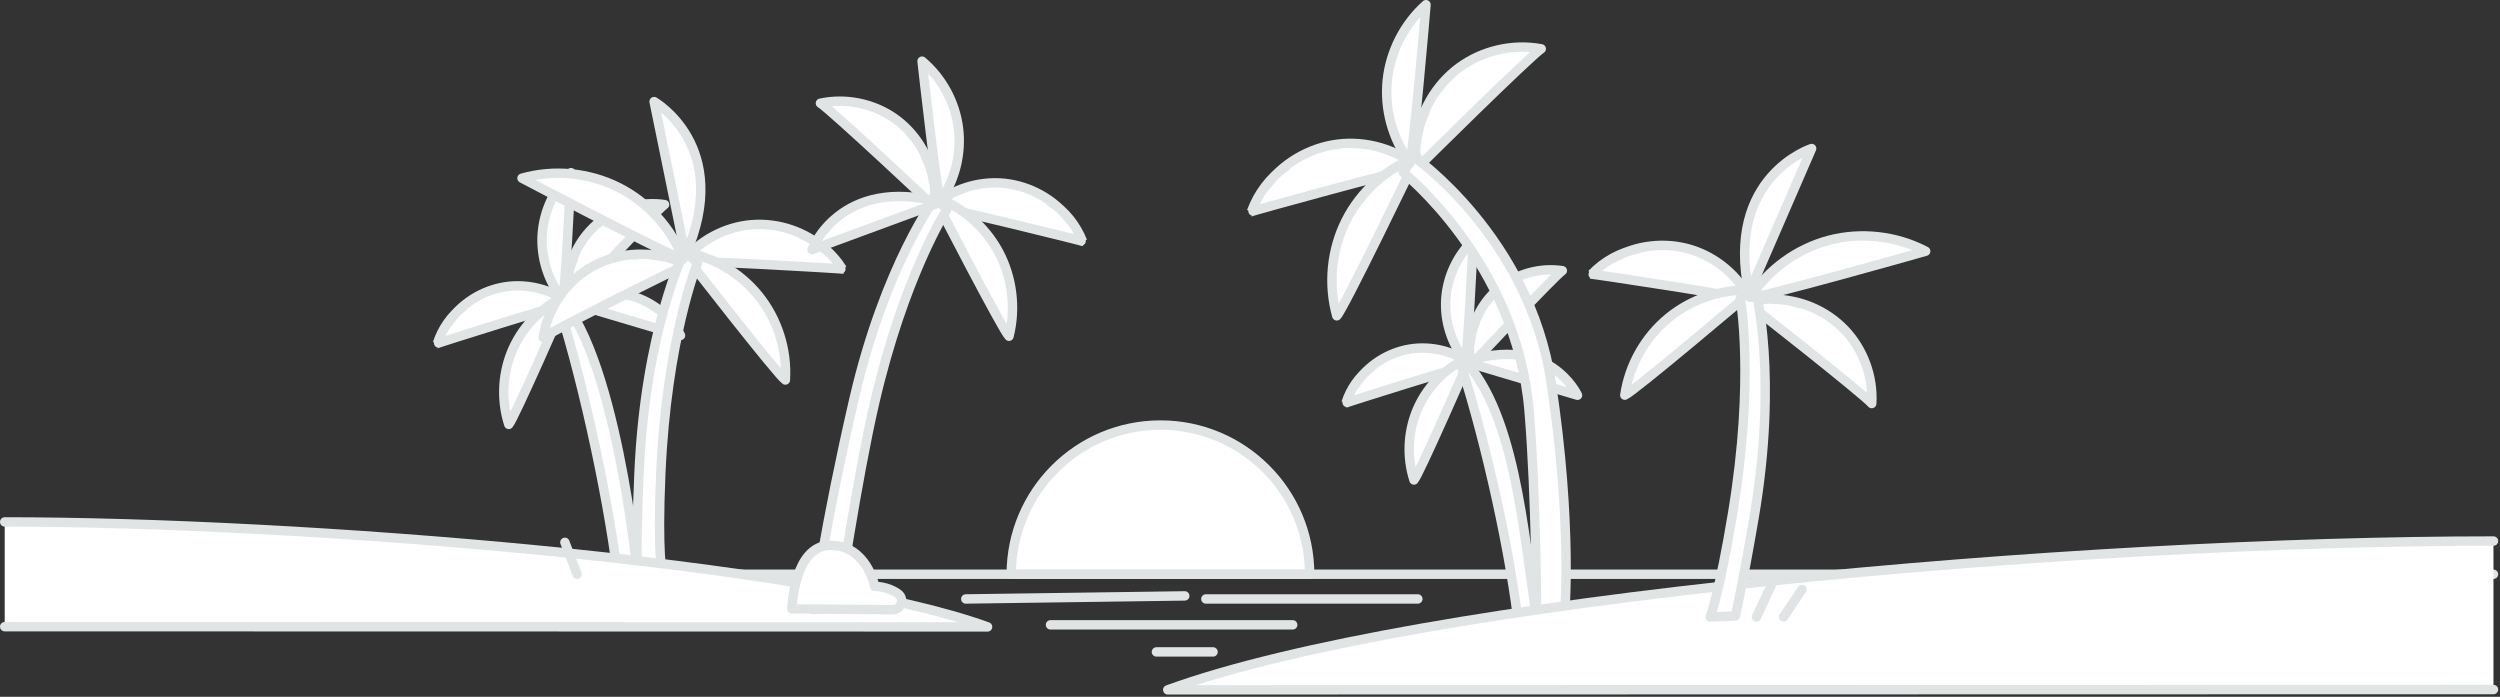 <?xml version="1.0" encoding="UTF-8"?>
<svg width="1062px" height="296px" viewBox="0 0 1062 296" version="1.1" xmlns="http://www.w3.org/2000/svg" xmlns:xlink="http://www.w3.org/1999/xlink">
    <rect x="0" y="0" width="1062" height="296" fill="#333333" stroke="none"/>
    <!-- Generator: Sketch 48.2 (47327) - http://www.bohemiancoding.com/sketch -->
    <title>Style 7</title>
    <desc>Created with Sketch.</desc>
    <defs></defs>
    <g id="Background-Images" stroke="none" stroke-width="1" fill="none" fill-rule="evenodd" transform="translate(-2884, -1538)">
        <g id="Style-7" transform="translate(2886, 1540)">
            <g id="Group-4" transform="translate(238, 84.04)">
                <path d="M1.154,33.642 C1.922,23.838 6.914,14.438 14.606,8.312 C22.299,2.187 32.579,-0.574 42.304,0.874 C38.883,3.178 1.129,43.298 1.49,43.137 C0.177,36.731 0.895,29.924 3.513,23.932" id="Fill-1" fill="#FFFFFF"></path>
                <path d="M1.154,33.642 C1.922,23.838 6.914,14.438 14.606,8.312 C22.299,2.187 32.579,-0.574 42.304,0.874 C38.883,3.178 1.129,43.298 1.49,43.137 C0.177,36.731 0.895,29.924 3.513,23.932" id="Stroke-3" stroke="#E1E4E5" stroke-width="4" stroke-linecap="round" stroke-linejoin="round"></path>
            </g>
            <g id="Group-8" transform="translate(183, 119.04)">
                <path d="M5.146,16.413 C10.594,8.227 19.537,2.452 29.239,0.853 C38.941,-0.745 49.263,1.856 57.049,7.861 C52.939,8.205 0.417,24.832 0.811,24.867 C2.788,18.634 6.732,13.04 11.94,9.085" id="Fill-5" fill="#FFFFFF"></path>
                <path d="M5.146,16.413 C10.594,8.227 19.537,2.452 29.239,0.853 C38.941,-0.745 49.263,1.856 57.049,7.861 C52.939,8.205 0.417,24.832 0.811,24.867 C2.788,18.634 6.732,13.04 11.94,9.085" id="Stroke-7" stroke="#E1E4E5" stroke-width="4" stroke-linecap="round" stroke-linejoin="round"></path>
            </g>
            <path d="M236.996,125.086 C230.839,117.394 227.685,107.358 228.338,97.527 C228.989,87.696 233.44,78.166 240.559,71.355 C240.458,74.073 238.084,122.495 236.996,125.086" id="Fill-9" fill="#FFFFFF"></path>
            <path d="M236.996,125.086 C230.839,117.394 227.685,107.358 228.338,97.527 C228.989,87.696 233.44,78.166 240.559,71.355 C240.458,74.073 238.084,122.495 236.996,125.086 Z" id="Stroke-11" stroke="#E1E4E5" stroke-width="4" stroke-linecap="round" stroke-linejoin="round"></path>
            <path d="M214.129,178.279 C210.732,167.723 211.433,155.906 216.055,145.826 C220.676,135.747 229.173,127.504 239.388,123.189 C238.193,126.008 216.311,175.99 214.129,178.279" id="Fill-13" fill="#FFFFFF"></path>
            <path d="M214.129,178.279 C210.732,167.723 211.433,155.906 216.055,145.826 C220.676,135.747 229.173,127.504 239.388,123.189 C238.193,126.008 216.311,175.99 214.129,178.279 Z" id="Stroke-15" stroke="#E1E4E5" stroke-width="4" stroke-linecap="round" stroke-linejoin="round"></path>
            <path d="M237.028,125.603 L287.08,140.489 C287.08,140.489 274.481,112.915 237.028,125.603" id="Fill-17" fill="#FFFFFF"></path>
            <path d="M237.028,125.603 L287.08,140.489 C287.08,140.489 274.481,112.915 237.028,125.603 Z" id="Stroke-19" stroke="#E1E4E5" stroke-width="4" stroke-linecap="round" stroke-linejoin="round"></path>
            <path d="M268.762,241.75 C268.762,241.75 259.433,144.686 233.458,121.873 C244.434,154.653 255.666,205.493 260.346,241.938 L268.762,241.75 Z" id="Fill-21" fill="#FFFFFF"></path>
            <path d="M268.762,241.75 C268.762,241.75 259.433,144.686 233.458,121.873 C244.434,154.653 255.666,205.493 260.346,241.938 L268.762,241.75 Z" id="Stroke-23" stroke="#E1E4E5" stroke-width="4" stroke-linecap="round" stroke-linejoin="round"></path>
            <g id="Group-28" transform="translate(228, 105.04)">
                <path d="M50.903,1.909 C39.804,-0.554 27.724,1.791 18.354,8.227 C8.983,14.664 2.46,25.097 0.775,36.341 C4.478,33.335 61.588,5.142 61.288,5.487 C54.647,1.872 46.88,0.366 39.37,1.238" id="Fill-25" fill="#FFFFFF"></path>
                <path d="M50.903,1.909 C39.804,-0.554 27.724,1.791 18.354,8.227 C8.983,14.664 2.46,25.097 0.775,36.341 C4.478,33.335 61.588,5.142 61.288,5.487 C54.647,1.872 46.88,0.366 39.37,1.238" id="Stroke-27" stroke="#E1E4E5" stroke-width="4" stroke-linecap="round" stroke-linejoin="round"></path>
            </g>
            <g id="Group-32" transform="translate(287, 93.04)">
                <path d="M61.58,11.015 C53.15,3.388 41.49,-0.545 30.163,0.417 C18.836,1.38 8.007,7.225 0.985,16.166 C5.689,15.384 69.27,19.108 68.839,19.259 C64.853,12.834 58.846,7.686 51.887,4.731" id="Fill-29" fill="#FFFFFF"></path>
                <path d="M61.58,11.015 C53.15,3.388 41.49,-0.545 30.163,0.417 C18.836,1.38 8.007,7.225 0.985,16.166 C5.689,15.384 69.27,19.108 68.839,19.259 C64.853,12.834 58.846,7.686 51.887,4.731" id="Stroke-31" stroke="#E1E4E5" stroke-width="4" stroke-linecap="round" stroke-linejoin="round"></path>
            </g>
            <path d="M331.62,159.426 C332.431,146.632 328.29,133.587 320.249,123.603 C312.208,113.619 300.346,106.793 287.673,104.859 C289.812,107.678 328.524,157.48 331.62,159.426" id="Fill-33" fill="#FFFFFF"></path>
            <path d="M331.62,159.426 C332.431,146.632 328.29,133.587 320.249,123.603 C312.208,113.619 300.346,106.793 287.673,104.859 C289.812,107.678 328.524,157.48 331.62,159.426 Z" id="Stroke-35" stroke="#E1E4E5" stroke-width="4" stroke-linecap="round" stroke-linejoin="round"></path>
            <path d="M294.271,109.724 L288.776,104.702 C288.776,104.702 271.984,138.258 269.426,199.682 C267.945,235.261 268.855,241.742 268.855,241.742 L279.364,241.939 C279.364,241.939 277.184,233.728 278.697,199.125 C281.209,141.662 294.271,109.724 294.271,109.724" id="Fill-37" fill="#FFFFFF"></path>
            <path d="M294.271,109.724 L288.776,104.702 C288.776,104.702 271.984,138.258 269.426,199.682 C267.945,235.261 268.855,241.742 268.855,241.742 L279.364,241.939 C279.364,241.939 277.184,233.728 278.697,199.125 C281.209,141.662 294.271,109.724 294.271,109.724 Z" id="Stroke-39" stroke="#E1E4E5" stroke-width="4" stroke-linecap="round" stroke-linejoin="round"></path>
            <path d="M288.243,108.093 C283.25,94.989 273.214,83.878 260.681,77.583 C248.15,71.288 233.245,69.87 219.752,73.69 C223.159,75.528 284.279,107.559 288.243,108.093" id="Fill-41" fill="#FFFFFF"></path>
            <path d="M288.243,108.093 C283.25,94.989 273.214,83.878 260.681,77.583 C248.15,71.288 233.245,69.87 219.752,73.69 C223.159,75.528 284.279,107.559 288.243,108.093 Z" id="Stroke-43" stroke="#E1E4E5" stroke-width="4" stroke-linecap="round" stroke-linejoin="round"></path>
            <path d="M289.187,106.329 L275.86,41.162 C275.86,41.162 309.45,60.213 289.187,106.329" id="Fill-45" fill="#FFFFFF"></path>
            <path d="M289.187,106.329 L275.86,41.162 C275.86,41.162 309.45,60.213 289.187,106.329 Z" id="Stroke-47" stroke="#E1E4E5" stroke-width="4" stroke-linecap="round" stroke-linejoin="round"></path>
            <g id="Group-52" transform="translate(408, 251.04)">
                <path d="M0.263,1.397 L93.279,0.101" id="Fill-49" fill="#FFFFFF"></path>
                <path d="M0.263,1.397 L93.279,0.101" id="Stroke-51" stroke="#E1E4E5" stroke-width="4" stroke-linecap="round" stroke-linejoin="round"></path>
            </g>
            <path d="M554.33,241.939 L427.59,241.939 C427.59,206.94 455.962,178.569 490.96,178.569 C525.958,178.569 554.33,206.94 554.33,241.939" id="Fill-53" fill="#FFFFFF"></path>
            <path d="M554.33,241.939 L427.59,241.939 C427.59,206.94 455.962,178.569 490.96,178.569 C525.958,178.569 554.33,206.94 554.33,241.939 Z" id="Stroke-55" stroke="#E1E4E5" stroke-width="4" stroke-linecap="round" stroke-linejoin="round"></path>
            <g id="Group-60" transform="translate(2, 241.04)">
                <path d="M0.092,0.899 L1055.226,0.899" id="Fill-57" fill="#FFFFFF"></path>
                <path d="M0.092,0.899 L1055.226,0.899" id="Stroke-59" stroke="#E1E4E5" stroke-width="4" stroke-linecap="round" stroke-linejoin="round"></path>
            </g>
            <g id="Group-64" transform="translate(0, 219.04)">
                <path d="M-0,45.171 L417.516,45.262 C342.579,18.032 125.249,0.678 -0,0.678" id="Fill-61" fill="#FFFFFF"></path>
                <path d="M-0,45.171 L417.516,45.262 C342.579,18.032 125.249,0.678 -0,0.678" id="Stroke-63" stroke="#E1E4E5" stroke-width="4" stroke-linecap="round" stroke-linejoin="round"></path>
            </g>
            <g id="Group-68" transform="translate(622, 112.04)">
                <path d="M0.486,32.142 C1.216,22.806 5.971,13.854 13.297,8.02 C20.622,2.187 30.412,-0.442 39.674,0.937 C36.416,3.13 0.462,41.338 0.806,41.184 C-0.444,35.083 0.239,28.601 2.733,22.895" id="Fill-65" fill="#FFFFFF"></path>
                <path d="M0.486,32.142 C1.216,22.806 5.971,13.854 13.297,8.02 C20.622,2.187 30.412,-0.442 39.674,0.937 C36.416,3.13 0.462,41.338 0.806,41.184 C-0.444,35.083 0.239,28.601 2.733,22.895" id="Stroke-67" stroke="#E1E4E5" stroke-width="4" stroke-linecap="round" stroke-linejoin="round"></path>
            </g>
            <g id="Group-72" transform="translate(569, 145.04)">
                <path d="M4.911,16.065 C10.099,8.27 18.614,2.771 27.854,1.249 C37.095,-0.274 46.924,2.203 54.339,7.921 C50.425,8.249 0.407,24.083 0.782,24.117 C2.665,18.18 6.421,12.853 11.38,9.086" id="Fill-69" fill="#FFFFFF"></path>
                <path d="M4.911,16.065 C10.099,8.27 18.614,2.771 27.854,1.249 C37.095,-0.274 46.924,2.203 54.339,7.921 C50.425,8.249 0.407,24.083 0.782,24.117 C2.665,18.18 6.421,12.853 11.38,9.086" id="Stroke-71" stroke="#E1E4E5" stroke-width="4" stroke-linecap="round" stroke-linejoin="round"></path>
            </g>
            <path d="M620.431,151.233 C614.567,143.909 611.564,134.352 612.186,124.99 C612.807,115.628 617.044,106.551 623.824,100.065 C623.729,102.654 621.466,148.766 620.431,151.233" id="Fill-73" fill="#FFFFFF"></path>
            <path d="M620.431,151.233 C614.567,143.909 611.564,134.352 612.186,124.99 C612.807,115.628 617.044,106.551 623.824,100.065 C623.729,102.654 621.466,148.766 620.431,151.233 Z" id="Stroke-75" stroke="#E1E4E5" stroke-width="4" stroke-linecap="round" stroke-linejoin="round"></path>
            <path d="M598.654,201.89 C595.419,191.837 596.087,180.583 600.487,170.984 C604.888,161.385 612.98,153.535 622.709,149.427 C621.571,152.111 600.732,199.709 598.654,201.89" id="Fill-77" fill="#FFFFFF"></path>
            <path d="M598.654,201.89 C595.419,191.837 596.087,180.583 600.487,170.984 C604.888,161.385 612.98,153.535 622.709,149.427 C621.571,152.111 600.732,199.709 598.654,201.89 Z" id="Stroke-79" stroke="#E1E4E5" stroke-width="4" stroke-linecap="round" stroke-linejoin="round"></path>
            <path d="M620.462,151.725 L668.127,165.902 C668.127,165.902 656.129,139.643 620.462,151.725" id="Fill-81" fill="#FFFFFF"></path>
            <path d="M620.462,151.725 L668.127,165.902 C668.127,165.902 656.129,139.643 620.462,151.725 Z" id="Stroke-83" stroke="#E1E4E5" stroke-width="4" stroke-linecap="round" stroke-linejoin="round"></path>
            <path d="M650.682,259.789 C645.133,225.642 641.798,169.898 617.062,148.174 C627.528,179.466 638.282,225.761 642.667,260.075 C644.053,259.351 649.295,260.514 650.682,259.789" id="Fill-85" fill="#FFFFFF"></path>
            <path d="M650.682,259.789 C645.133,225.642 641.798,169.898 617.062,148.174 C627.528,179.466 638.282,225.761 642.667,260.075 C644.053,259.351 649.295,260.514 650.682,259.789 Z" id="Stroke-87" stroke="#E1E4E5" stroke-width="4" stroke-linecap="round" stroke-linejoin="round"></path>
            <g id="Group-92" transform="translate(599, 17.04)">
                <path d="M0.879,40.683 C2.287,28.49 8.947,16.993 18.825,9.706 C28.703,2.419 41.653,-0.55 53.72,1.704 C49.345,4.419 0.402,52.728 0.86,52.543 C-0.481,44.492 0.727,36.034 4.27,28.679" id="Fill-89" fill="#FFFFFF"></path>
                <path d="M0.879,40.683 C2.287,28.49 8.947,16.993 18.825,9.706 C28.703,2.419 41.653,-0.55 53.72,1.704 C49.345,4.419 0.402,52.728 0.86,52.543 C-0.481,44.492 0.727,36.034 4.27,28.679" id="Stroke-91" stroke="#E1E4E5" stroke-width="4" stroke-linecap="round" stroke-linejoin="round"></path>
            </g>
            <g id="Group-96" transform="translate(529, 58.04)">
                <path d="M6.432,19.502 C13.605,9.541 25.025,2.749 37.202,1.202 C49.378,-0.345 62.134,3.374 71.571,11.225 C66.427,11.463 0.145,29.785 0.634,29.849 C3.388,22.163 8.565,15.367 15.244,10.674" id="Fill-93" fill="#FFFFFF"></path>
                <path d="M6.432,19.502 C13.605,9.541 25.025,2.749 37.202,1.202 C49.378,-0.345 62.134,3.374 71.571,11.225 C66.427,11.463 0.145,29.785 0.634,29.849 C3.388,22.163 8.565,15.367 15.244,10.674" id="Stroke-95" stroke="#E1E4E5" stroke-width="4" stroke-linecap="round" stroke-linejoin="round"></path>
            </g>
            <path d="M596.845,66.86 C589.519,56.982 586.048,44.319 587.313,32.086 C588.58,19.852 594.571,8.169 603.764,-0 C603.514,3.386 598.322,63.678 596.845,66.86" id="Fill-97" fill="#FFFFFF"></path>
            <path d="M596.845,66.86 C589.519,56.982 586.048,44.319 587.313,32.086 C588.58,19.852 594.571,8.169 603.764,-0 C603.514,3.386 598.322,63.678 596.845,66.86 Z" id="Stroke-99" stroke="#E1E4E5" stroke-width="4" stroke-linecap="round" stroke-linejoin="round"></path>
            <path d="M565.871,132.161 C562.119,118.838 563.538,104.129 569.767,91.767 C575.996,79.407 586.975,69.515 599.917,64.604 C598.296,68.065 568.698,129.406 565.871,132.161" id="Fill-101" fill="#FFFFFF"></path>
            <path d="M565.871,132.161 C562.119,118.838 563.538,104.129 569.767,91.767 C575.996,79.407 586.975,69.515 599.917,64.604 C598.296,68.065 568.698,129.406 565.871,132.161 Z" id="Stroke-103" stroke="#E1E4E5" stroke-width="4" stroke-linecap="round" stroke-linejoin="round"></path>
            <path d="M594.052,71.234 L598.716,64.688 C598.716,64.688 647.611,98.85 656.91,160.365 C666.21,221.88 662.573,259.93 662.573,259.93 L650.746,260.003 C650.746,260.003 650.674,209.655 647.539,172.389 C642.252,109.542 594.052,71.234 594.052,71.234" id="Fill-105" fill="#FFFFFF"></path>
            <path d="M594.052,71.234 L598.716,64.688 C598.716,64.688 647.611,98.85 656.91,160.365 C666.21,221.88 662.573,259.93 662.573,259.93 L650.746,260.003 C650.746,260.003 650.674,209.655 647.539,172.389 C642.252,109.542 594.052,71.234 594.052,71.234 Z" id="Stroke-107" stroke="#E1E4E5" stroke-width="4" stroke-linecap="round" stroke-linejoin="round"></path>
            <g id="Group-112" transform="translate(346, 40.04)">
                <path d="M48.537,35.28 C46.99,24.449 40.78,14.364 31.805,8.107 C22.828,1.85 11.217,-0.487 0.519,1.811 C4.482,4.127 49.25,46.002 48.837,45.847 C49.841,38.64 48.561,31.134 45.228,24.665" id="Fill-109" fill="#FFFFFF"></path>
                <path d="M48.537,35.28 C46.99,24.449 40.78,14.364 31.805,8.107 C22.828,1.85 11.217,-0.487 0.519,1.811 C4.482,4.127 49.25,46.002 48.837,45.847 C49.841,38.64 48.561,31.134 45.228,24.665" id="Stroke-111" stroke="#E1E4E5" stroke-width="4" stroke-linecap="round" stroke-linejoin="round"></path>
            </g>
            <g id="Group-116" transform="translate(394, 75.04)">
                <path d="M58.437,16.398 C51.807,7.694 41.468,1.916 30.582,0.828 C19.694,-0.259 8.416,3.36 0.196,10.581 C4.785,10.67 64.286,25.411 63.85,25.478 C61.213,18.697 56.437,12.765 50.374,8.742" id="Fill-113" fill="#FFFFFF"></path>
                <path d="M58.437,16.398 C51.807,7.694 41.468,1.916 30.582,0.828 C19.694,-0.259 8.416,3.36 0.196,10.581 C4.785,10.67 64.286,25.411 63.85,25.478 C61.213,18.697 56.437,12.765 50.374,8.742" id="Stroke-115" stroke="#E1E4E5" stroke-width="4" stroke-linecap="round" stroke-linejoin="round"></path>
            </g>
            <path d="M397.459,83.389 C403.751,74.411 406.541,63.044 405.12,52.174 C403.699,41.303 398.081,31.035 389.693,23.977 C389.998,26.989 396.067,80.589 397.459,83.389" id="Fill-117" fill="#FFFFFF"></path>
            <path d="M397.459,83.389 C403.751,74.411 406.541,63.044 405.12,52.174 C403.699,41.303 398.081,31.035 389.693,23.977 C389.998,26.989 396.067,80.589 397.459,83.389 Z" id="Stroke-119" stroke="#E1E4E5" stroke-width="4" stroke-linecap="round" stroke-linejoin="round"></path>
            <path d="M426.622,140.835 C429.646,128.873 428.03,115.8 422.184,104.935 C416.337,94.069 406.317,85.518 394.668,81.451 C396.194,84.497 424.037,138.447 426.622,140.835" id="Fill-121" fill="#FFFFFF"></path>
            <path d="M426.622,140.835 C429.646,128.873 428.03,115.8 422.184,104.935 C416.337,94.069 406.317,85.518 394.668,81.451 C396.194,84.497 424.037,138.447 426.622,140.835 Z" id="Stroke-123" stroke="#E1E4E5" stroke-width="4" stroke-linecap="round" stroke-linejoin="round"></path>
            <path d="M400.053,87.219 L395.741,81.497 C395.741,81.497 373.98,110.297 360.675,167.95 C348.205,221.987 343.511,257 343.511,257 L354.025,255.791 C354.025,255.791 362.009,201.532 369.545,169.06 C382.06,115.134 400.053,87.219 400.053,87.219" id="Fill-125" fill="#FFFFFF"></path>
            <path d="M400.053,87.219 L395.741,81.497 C395.741,81.497 373.98,110.297 360.675,167.95 C348.205,221.987 343.511,257 343.511,257 L354.025,255.791 C354.025,255.791 362.009,201.532 369.545,169.06 C382.06,115.134 400.053,87.219 400.053,87.219 Z" id="Stroke-127" stroke="#E1E4E5" stroke-width="4" stroke-linecap="round" stroke-linejoin="round"></path>
            <path d="M397.459,83.964 L342.936,104.043 C342.936,104.043 354.971,72.53 397.459,83.964" id="Fill-129" fill="#FFFFFF"></path>
            <path d="M397.459,83.964 L342.936,104.043 C342.936,104.043 354.971,72.53 397.459,83.964 Z" id="Stroke-131" stroke="#E1E4E5" stroke-width="4" stroke-linecap="round" stroke-linejoin="round"></path>
            <path d="M334.389,256.65 C334.389,256.65 335.207,229.639 350.759,229.639 C366.31,229.639 369.587,247.105 369.587,247.105 C369.587,247.105 375.015,246.973 379.466,250.229 C382.401,252.375 380.865,257.031 377.228,257.001 L334.389,256.65 Z" id="Fill-133" fill="#FFFFFF"></path>
            <path d="M334.389,256.65 C334.389,256.65 335.207,229.639 350.759,229.639 C366.31,229.639 369.587,247.105 369.587,247.105 C369.587,247.105 375.015,246.973 379.466,250.229 C382.401,252.375 380.865,257.031 377.228,257.001 L334.389,256.65 Z" id="Stroke-135" stroke="#E1E4E5" stroke-width="4" stroke-linecap="round" stroke-linejoin="round"></path>
            <g id="Group-140" transform="translate(510, 252.04)">
                <polyline id="Fill-137" fill="#FFFFFF" points="0.254 0.397 3.254 0.397 90.302 0.397"></polyline>
                <polyline id="Stroke-139" stroke="#E1E4E5" stroke-width="4" stroke-linecap="round" stroke-linejoin="round" points="0.254 0.397 3.254 0.397 90.302 0.397"></polyline>
            </g>
            <g id="Group-144" transform="translate(444, 263.04)">
                <path d="M0.258,0.396 L103.134,0.396" id="Fill-141" fill="#FFFFFF"></path>
                <path d="M0.258,0.396 L103.134,0.396" id="Stroke-143" stroke="#E1E4E5" stroke-width="4" stroke-linecap="round" stroke-linejoin="round"></path>
            </g>
            <g id="Group-148" transform="translate(489, 274.04)">
                <polyline id="Fill-145" fill="#FFFFFF" points="0.255 0.895 1.755 0.895 24.304 0.895"></polyline>
                <polyline id="Stroke-147" stroke="#E1E4E5" stroke-width="4" stroke-linecap="round" stroke-linejoin="round" points="0.255 0.895 1.755 0.895 24.304 0.895"></polyline>
            </g>
            <g id="Group-152" transform="translate(237, 228.04)">
                <path d="M0.97,0.348 L6.15,13.899" id="Fill-149" fill="#FFFFFF"></path>
                <path d="M0.97,0.348 L6.15,13.899" id="Stroke-151" stroke="#E1E4E5" stroke-width="4" stroke-linecap="round" stroke-linejoin="round"></path>
            </g>
            <g id="Group-156" transform="translate(494, 227.04)">
                <path d="M563.226,63.872 L0.062,64 C106.302,25.397 385.658,0.793 563.226,0.793" id="Fill-153" fill="#FFFFFF"></path>
                <path d="M563.226,63.872 L0.062,64 C106.302,25.397 385.658,0.793 563.226,0.793" id="Stroke-155" stroke="#E1E4E5" stroke-width="4" stroke-linecap="round" stroke-linejoin="round"></path>
            </g>
            <g id="Group-160" transform="translate(739, 124.04)">
                <path d="M11.949,1.13 C23.376,1.008 34.772,5.818 42.654,14.092 C50.537,22.365 54.792,33.98 54.117,45.388 C51.098,41.664 0.769,2.095 0.993,2.496 C8.273,0.318 16.226,0.446 23.432,2.86" id="Fill-157" fill="#FFFFFF"></path>
                <path d="M11.949,1.13 C23.376,1.008 34.772,5.818 42.654,14.092 C50.537,22.365 54.792,33.98 54.117,45.388 C51.098,41.664 0.769,2.095 0.993,2.496 C8.273,0.318 16.226,0.446 23.432,2.86" id="Stroke-159" stroke="#E1E4E5" stroke-width="4" stroke-linecap="round" stroke-linejoin="round"></path>
            </g>
            <g id="Group-164" transform="translate(674, 102.04)">
                <path d="M9.014,5.841 C18.887,0.086 31.172,-1.366 42.114,1.93 C53.056,5.225 62.495,13.218 67.549,23.468 C63.083,21.723 -0.227,12.206 0.167,12.445 C5.418,6.951 12.396,3.133 19.852,1.669" id="Fill-161" fill="#FFFFFF"></path>
                <path d="M9.014,5.841 C18.887,0.086 31.172,-1.366 42.114,1.93 C53.056,5.225 62.495,13.218 67.549,23.468 C63.083,21.723 -0.227,12.206 0.167,12.445 C5.418,6.951 12.396,3.133 19.852,1.669" id="Stroke-163" stroke="#E1E4E5" stroke-width="4" stroke-linecap="round" stroke-linejoin="round"></path>
            </g>
            <path d="M688.22,165.86 C690.073,153.108 696.851,141.135 706.828,132.981 C716.808,124.828 729.89,120.573 742.756,121.297 C740.068,123.627 691.667,164.587 688.22,165.86" id="Fill-165" fill="#FFFFFF"></path>
            <path d="M688.22,165.86 C690.073,153.108 696.851,141.135 706.828,132.981 C716.808,124.828 729.89,120.573 742.756,121.297 C740.068,123.627 691.667,164.587 688.22,165.86 Z" id="Stroke-167" stroke="#E1E4E5" stroke-width="4" stroke-linecap="round" stroke-linejoin="round"></path>
            <path d="M737.258,124.714 L743.704,120.912 C743.704,120.912 753.514,157.443 743.048,218.347 C737.817,248.788 735.157,259.688 735.157,259.688 L724.515,260.075 C724.515,260.075 728.361,250.226 734.045,215.877 C743.485,158.836 737.258,124.714 737.258,124.714" id="Fill-169" fill="#FFFFFF"></path>
            <path d="M737.258,124.714 L743.704,120.912 C743.704,120.912 753.514,157.443 743.048,218.347 C737.817,248.788 735.157,259.688 735.157,259.688 L724.515,260.075 C724.515,260.075 728.361,250.226 734.045,215.877 C743.485,158.836 737.258,124.714 737.258,124.714 Z" id="Stroke-171" stroke="#E1E4E5" stroke-width="4" stroke-linecap="round" stroke-linejoin="round"></path>
            <path d="M741.525,124.36 C749.153,112.505 761.328,103.658 774.959,100.064 C788.589,96.469 803.544,98.165 816.025,104.718 C812.292,105.819 745.535,124.656 741.525,124.36" id="Fill-173" fill="#FFFFFF"></path>
            <path d="M741.525,124.36 C749.153,112.505 761.328,103.658 774.959,100.064 C788.589,96.469 803.544,98.165 816.025,104.718 C812.292,105.819 745.535,124.656 741.525,124.36 Z" id="Stroke-175" stroke="#E1E4E5" stroke-width="4" stroke-linecap="round" stroke-linejoin="round"></path>
            <path d="M740.962,122.428 L767.579,61.092 C767.579,61.092 730.592,72.868 740.962,122.428" id="Fill-177" fill="#FFFFFF"></path>
            <path d="M740.962,122.428 L767.579,61.092 C767.579,61.092 730.592,72.868 740.962,122.428 Z" id="Stroke-179" stroke="#E1E4E5" stroke-width="4" stroke-linecap="round" stroke-linejoin="round"></path>
            <g id="Group-184" transform="translate(744, 242.04)">
                <path d="M0.143,18.036 L8.536,0.167" id="Fill-181" fill="#FFFFFF"></path>
                <path d="M0.143,18.036 L8.536,0.167" id="Stroke-183" stroke="#E1E4E5" stroke-width="4" stroke-linecap="round" stroke-linejoin="round"></path>
            </g>
            <g id="Group-188" transform="translate(755, 248.04)">
                <path d="M0.65,12.036 L8.493,0.354" id="Fill-185" fill="#FFFFFF"></path>
                <path d="M0.65,12.036 L8.493,0.354" id="Stroke-187" stroke="#E1E4E5" stroke-width="4" stroke-linecap="round" stroke-linejoin="round"></path>
            </g>
        </g>
    </g>
</svg>